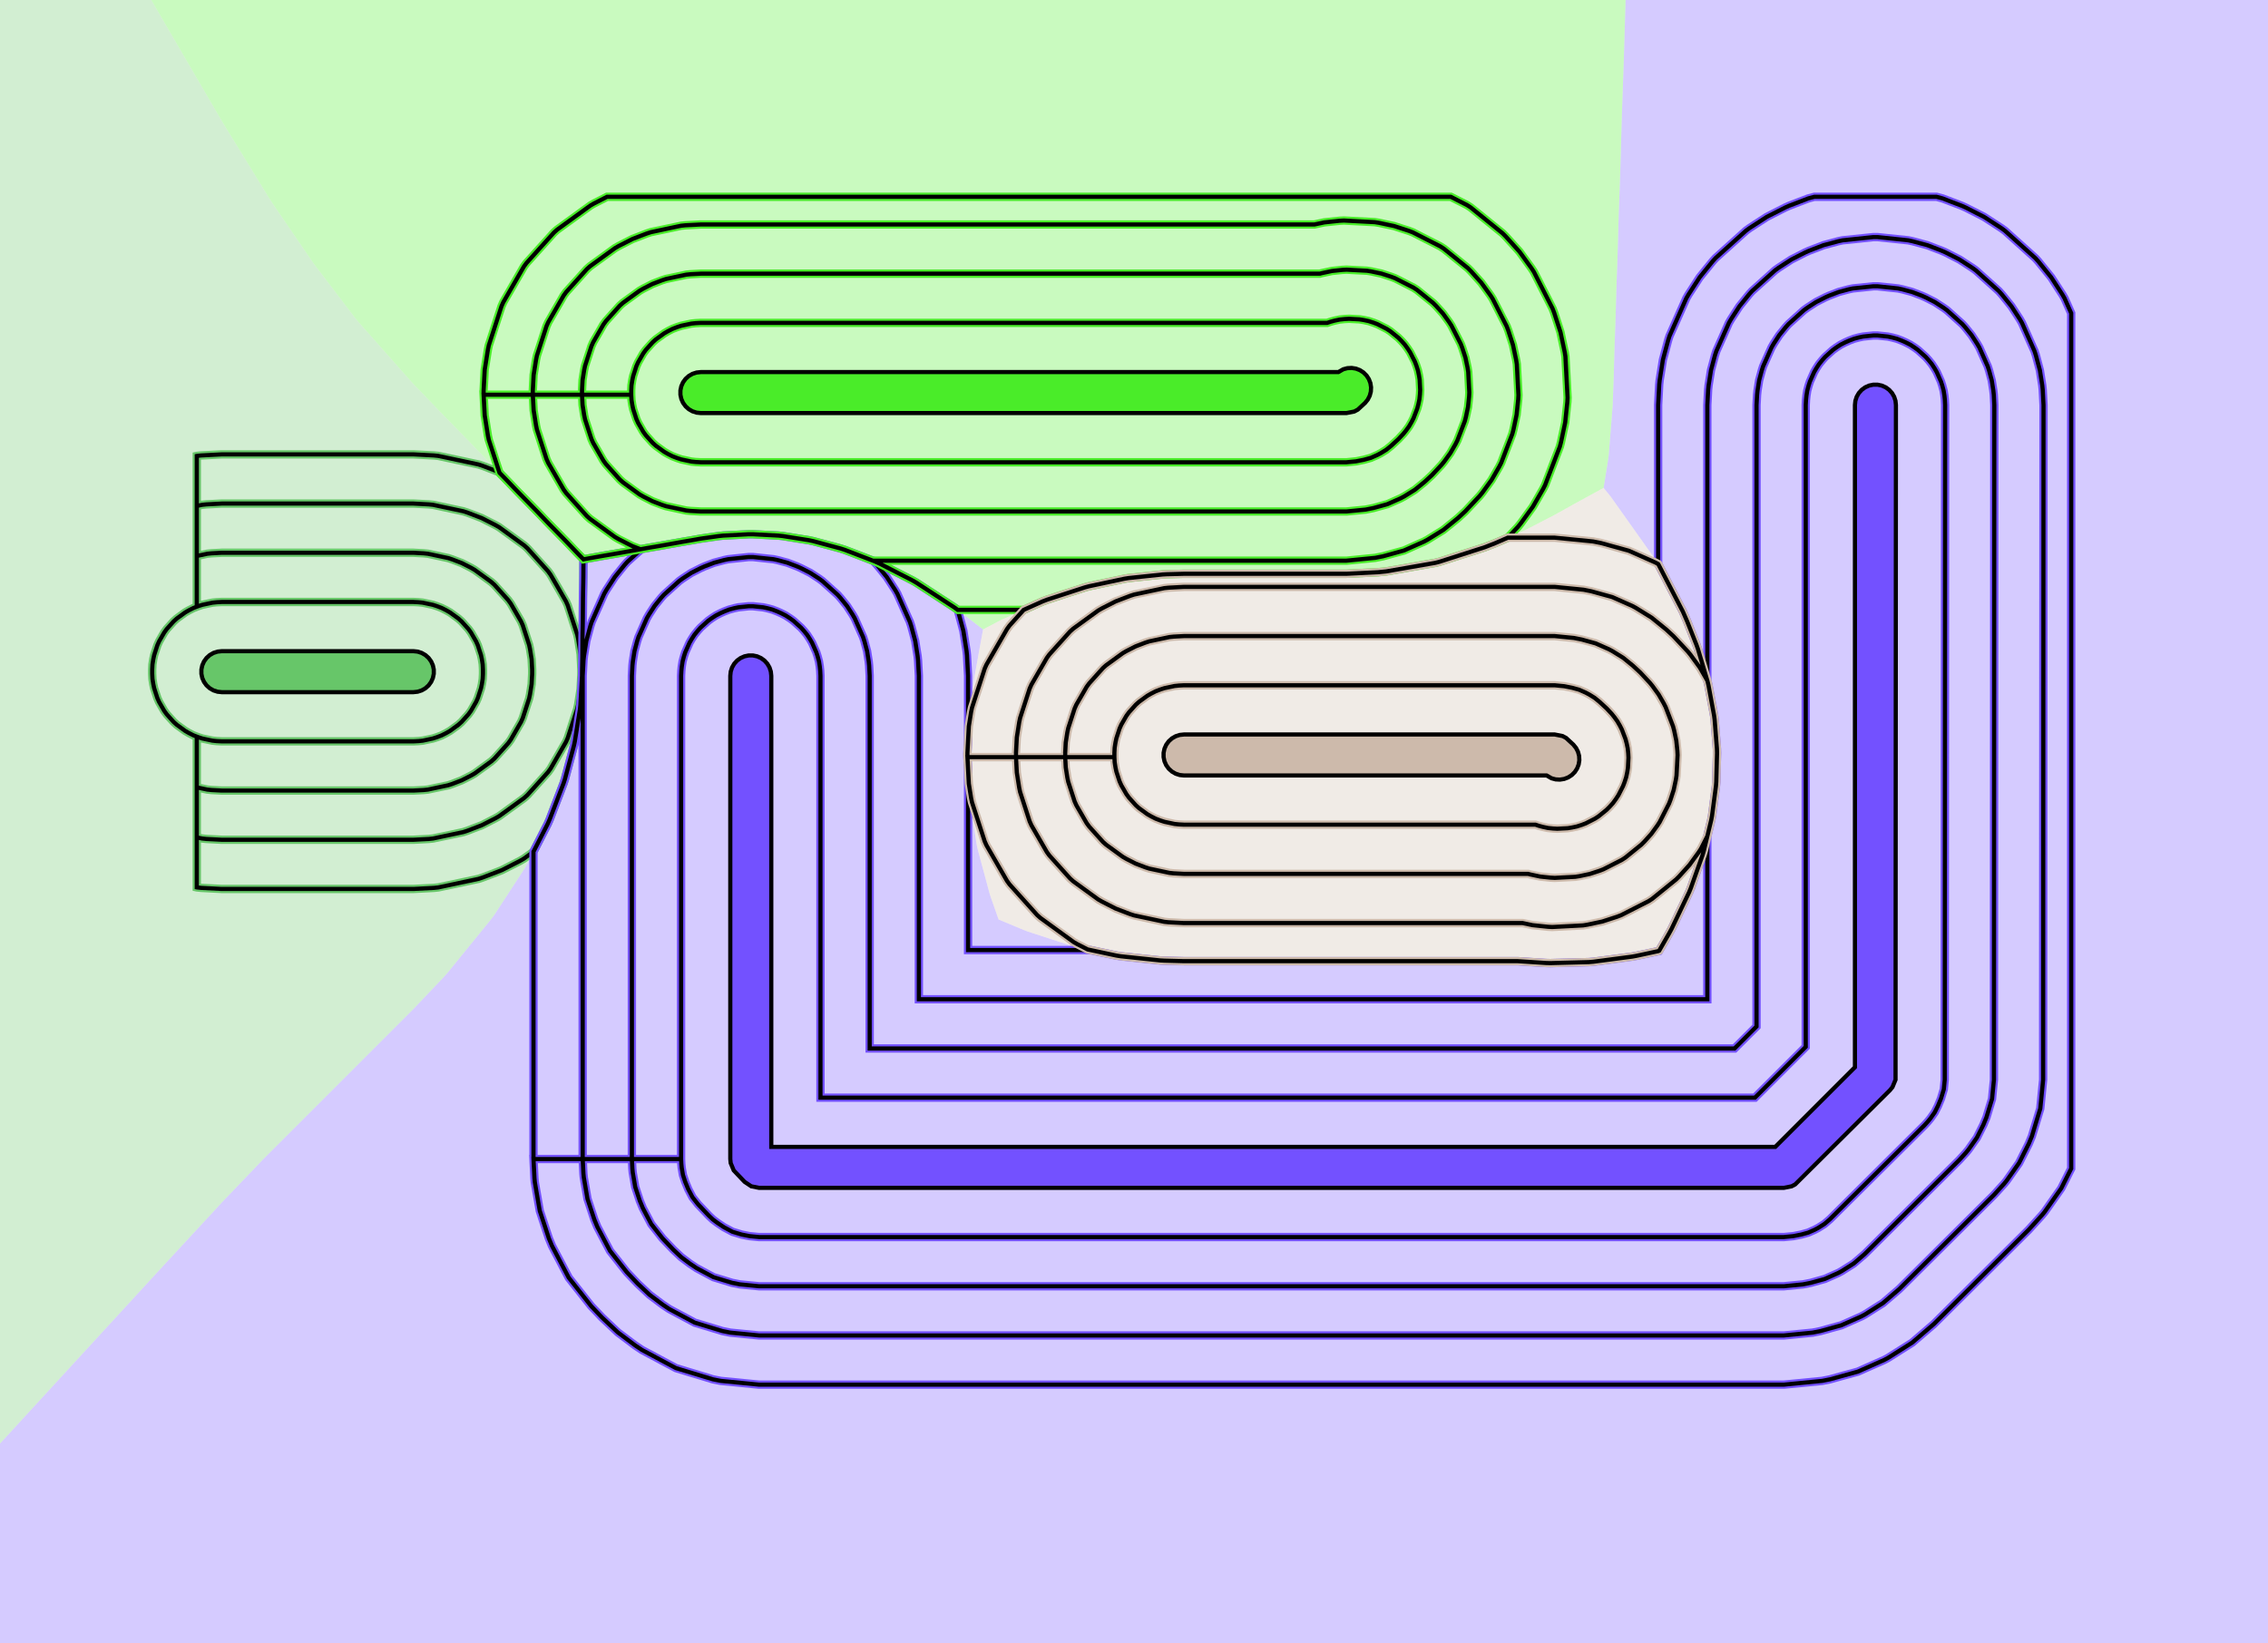 <?xml version="1.0" standalone="no"?>
<!DOCTYPE svg PUBLIC "-//W3C//DTD SVG 1.1//EN"
"http://www.w3.org/Graphics/SVG/1.1/DTD/svg11.dtd">
<!-- original:
<svg width="52.2709" height="37.8709" viewBox="0 0 1088.98 788.976" version="1.1"
-->
<svg width="5227.09" height="3787.09" viewBox="0 0 1088.98 788.976" version="1.1"
xmlns="http://www.w3.org/2000/svg"
xmlns:xlink="http://www.w3.org/1999/xlink">
<g fill-rule="evenodd"><path d="M 0,9.09495e-13 L 72.633,0 L 73.71,1.855 L 106.488,58.097 L 129.108,94.927 L 131.166,98.098 L 150.595,126.546 L 170.024,152.027 L 172.081,154.567 L 198.488,184.398 L 201.477,187.458 L 203.469,189.516 L 210.693,197.038 L 212.559,198.963 L 224.564,211.243 L 226.252,212.987 L 231.297,218.25 L 232.916,219.922 L 242.182,229.391 L 243.706,230.966 L 247.696,235.134 L 249.184,236.672 L 257.155,244.813 L 258.6,246.305 L 262.264,250.136 L 263.699,251.619 L 271.276,259.355 L 272.711,260.838 L 276.375,264.669 L 277.819,266.162 L 280.154,268.547 L 280.089,276.916 L 280.056,279.272 L 279.939,285.058 L 279.908,287.326 L 279.837,297.184 L 279.807,299.337 L 279.706,304.16 L 279.676,306.27 L 279.617,314.926 L 279.587,316.994 L 279.492,321.458 L 279.464,323.516 L 279.457,324.488 L 278.673,338.491 L 278.456,340.548 L 276.014,355.913 L 275.576,357.971 L 271.255,374.048 L 270.587,376.104 L 263.873,393.548 L 262.956,395.607 L 253.043,414.993 L 251.855,417.05 L 237.482,439.094 L 235.988,441.151 L 214.797,467.211 L 212.945,469.268 L 198.488,484.486 L 126.486,556.488 L 106.488,577.378 L 103.185,580.976 L 101.219,583.11 L 77.314,608.946 L 74.976,611.483 L 9.75718e-06,693.118 L 0,9.09495e-13 z " style="fill-opacity:0.3;fill:rgb(103,198,105);"/></g>
<g fill-rule="evenodd"><path d="M 0,788.976 L 0,693.118 L 74.976,611.483 L 77.314,608.946 L 101.219,583.11 L 103.185,580.976 L 106.488,577.378 L 126.486,556.488 L 198.488,484.486 L 212.945,469.268 L 214.797,467.211 L 235.988,441.151 L 237.482,439.094 L 251.855,417.05 L 253.043,414.993 L 262.956,395.607 L 263.873,393.548 L 270.587,376.104 L 271.255,374.048 L 275.576,357.971 L 276.014,355.913 L 278.456,340.548 L 278.673,338.491 L 279.457,324.488 L 279.464,323.516 L 279.492,321.458 L 279.587,316.994 L 279.617,314.926 L 279.676,306.27 L 279.706,304.16 L 279.807,299.337 L 279.837,297.184 L 279.908,287.326 L 279.939,285.058 L 280.056,279.272 L 280.089,276.916 L 280.154,268.547 L 290.139,266.764 L 292.776,266.311 L 294.109,266.091 L 296.692,265.646 L 311.161,263.057 L 313.451,262.665 L 314.239,262.536 L 316.498,262.149 L 327.902,260.105 L 330.011,259.745 L 330.473,259.67 L 332.567,259.312 L 336.488,258.609 L 345.161,257.374 L 347.218,257.158 L 359.458,256.514 L 361.516,256.514 L 373.756,257.158 L 375.813,257.374 L 388.38,259.372 L 390.439,259.81 L 403.605,263.349 L 405.661,264.016 L 419.974,269.526 L 422.033,270.442 L 437.975,278.595 L 440.033,279.783 L 458.209,291.633 L 460.265,293.127 L 472.028,302.229 L 470.243,311.88 L 469.863,313.991 L 469.311,317.158 L 468.936,319.244 L 467.965,324.488 L 465.773,339.588 L 465.556,341.645 L 464.514,361.458 L 464.514,363.516 L 465.556,383.33 L 465.773,385.387 L 469.002,405.7 L 469.44,407.759 L 475.144,428.984 L 475.812,431.04 L 479.489,441.485 L 491.459,446.475 L 493.518,447.266 L 514.453,454.088 L 516.511,454.638 L 536.088,458.811 L 538.144,459.137 L 557.052,461.132 L 559.111,461.241 L 568.488,461.487 L 728.745,461.487 L 742.313,462.365 L 744.37,462.419 L 762.886,461.934 L 764.944,461.772 L 783.783,459.284 L 785.842,458.902 L 796.585,456.585 L 801.488,448.047 L 802.605,445.989 L 810.999,428.453 L 811.851,426.397 L 817.497,410.499 L 818.106,408.442 L 821.658,393.685 L 822.04,391.626 L 823.908,377.479 L 824.07,375.422 L 824.435,361.526 L 824.38,359.469 L 823.281,345.534 L 823.011,343.476 L 820.332,329.052 L 819.838,326.994 L 815.278,311.653 L 814.548,309.596 L 810.1,298.365 L 808.021,293.614 L 796.395,271.189 L 795.238,269.259 L 773.194,238.206 L 770.043,234.366 L 769.958,234.262 L 772.146,220.647 L 772.417,218.589 L 774.336,194.488 L 774.346,194.133 L 774.413,192.077 L 774.772,182.267 L 774.839,180.204 L 775.193,167.451 L 775.261,165.358 L 775.64,154.976 L 775.709,152.835 L 776.108,138.587 L 776.18,136.355 L 776.618,124.213 L 776.694,121.882 L 777.196,104.189 L 777.276,101.684 L 777.855,85.425 L 777.942,82.732 L 778.664,57.764 L 778.76,54.76 L 779.631,29.765 L 779.739,26.414 L 780.52,-6.97645e-06 L 1088.98,9.09495e-13 L 1088.98,788.976 L 0,788.976 z " style="fill-opacity:0.3;fill:rgb(115,81,255);"/></g>
<g fill-rule="evenodd"><path d="M 72.633,7.12974e-05 L 780.52,6.03689e-05 L 779.739,26.414 L 779.631,29.765 L 778.76,54.76 L 778.664,57.764 L 777.942,82.732 L 777.855,85.425 L 777.276,101.684 L 777.196,104.189 L 776.694,121.882 L 776.618,124.213 L 776.18,136.355 L 776.108,138.587 L 775.709,152.835 L 775.64,154.976 L 775.261,165.358 L 775.193,167.451 L 774.839,180.204 L 774.772,182.267 L 774.413,192.077 L 774.346,194.133 L 774.336,194.488 L 772.417,218.589 L 772.146,220.647 L 769.958,234.262 L 757.703,240.955 L 755.527,242.156 L 746.488,247.201 L 733.365,253.99 L 731.307,254.971 L 717.725,260.863 L 712.974,262.722 L 691.036,269.762 L 689.106,270.245 L 665.545,274.358 L 661.705,274.737 L 646.488,275.487 L 568.488,275.487 L 560.373,275.701 L 558.314,275.809 L 541.948,277.536 L 539.892,277.862 L 522.937,281.476 L 520.88,282.026 L 502.733,287.94 L 500.674,288.73 L 480.847,297.59 L 478.791,298.638 L 472.028,302.229 L 460.265,293.127 L 458.209,291.633 L 440.033,279.783 L 437.975,278.595 L 422.033,270.442 L 419.974,269.526 L 405.661,264.016 L 403.605,263.349 L 390.439,259.81 L 388.38,259.372 L 375.813,257.374 L 373.756,257.158 L 361.516,256.514 L 359.458,256.514 L 347.218,257.158 L 345.161,257.374 L 336.488,258.609 L 332.567,259.312 L 330.473,259.67 L 330.011,259.745 L 327.902,260.105 L 316.498,262.149 L 314.239,262.536 L 313.451,262.665 L 311.161,263.057 L 296.692,265.646 L 294.109,266.091 L 292.776,266.311 L 290.139,266.764 L 280.154,268.547 L 277.819,266.162 L 276.375,264.669 L 272.711,260.838 L 271.276,259.355 L 263.699,251.619 L 262.264,250.136 L 258.6,246.305 L 257.155,244.813 L 249.184,236.672 L 247.696,235.134 L 243.706,230.966 L 242.182,229.391 L 232.916,219.922 L 231.297,218.25 L 226.252,212.987 L 224.564,211.243 L 212.559,198.963 L 210.693,197.038 L 203.469,189.516 L 201.477,187.458 L 198.488,184.398 L 172.081,154.567 L 170.024,152.027 L 150.595,126.546 L 131.166,98.098 L 129.108,94.927 L 106.488,58.097 L 73.71,1.855 L 72.633,7.12974e-05 z " style="fill-opacity:0.3;fill:rgb(74,236,41);"/></g>
<g fill-rule="evenodd"><path d="M 464.514,361.458 L 465.556,341.645 L 465.773,339.588 L 467.965,324.488 L 468.936,319.244 L 469.311,317.158 L 469.863,313.991 L 470.243,311.88 L 472.028,302.229 L 478.791,298.638 L 480.847,297.59 L 500.674,288.73 L 502.733,287.94 L 520.88,282.026 L 522.937,281.476 L 539.892,277.862 L 541.948,277.536 L 558.314,275.809 L 560.373,275.701 L 568.488,275.487 L 646.488,275.487 L 661.705,274.737 L 665.545,274.358 L 689.106,270.245 L 691.036,269.762 L 712.974,262.722 L 717.725,260.863 L 731.307,254.971 L 733.365,253.99 L 746.488,247.201 L 755.527,242.156 L 757.703,240.955 L 769.958,234.262 L 770.043,234.366 L 773.194,238.206 L 795.238,269.259 L 796.395,271.189 L 808.021,293.614 L 810.1,298.365 L 814.548,309.596 L 815.278,311.653 L 819.838,326.994 L 820.332,329.052 L 823.011,343.476 L 823.281,345.534 L 824.38,359.469 L 824.435,361.526 L 824.07,375.422 L 823.908,377.479 L 822.04,391.626 L 821.658,393.685 L 818.106,408.442 L 817.497,410.499 L 811.851,426.397 L 810.999,428.453 L 802.605,445.989 L 801.488,448.047 L 796.585,456.585 L 785.842,458.902 L 783.783,459.284 L 764.944,461.772 L 762.886,461.934 L 744.37,462.419 L 742.313,462.365 L 728.745,461.487 L 568.488,461.487 L 559.111,461.241 L 557.052,461.132 L 538.144,459.137 L 536.088,458.811 L 516.511,454.638 L 514.453,454.088 L 493.518,447.266 L 491.459,446.475 L 479.489,441.485 L 475.812,431.04 L 475.144,428.984 L 469.44,407.759 L 469.002,405.7 L 465.773,385.387 L 465.556,383.33 L 464.514,363.516 L 464.514,361.458 z " style="fill-opacity:0.3;fill:rgb(205,186,171);"/></g>
<polyline points="73.076,323.516 73.076,321.458 73.206,318.99 73.592,316.546 74.02,314.534 75.546,309.838 76.384,307.958 78.852,303.682 80.062,302.016 83.366,298.346 84.896,296.97 88.89,294.066 90.672,293.038 92.876,291.916 94.488,291.298 94.488,218.906 94.564,218.888 96.61,218.674 106.488,218.156 198.488,218.156 208.364,218.674 210.41,218.888 229.732,222.996 231.688,223.632 239.468,226.618 242.182,229.39 243.704,230.964 247.694,235.134 249.182,236.67 257.154,244.812 258.598,246.304 262.262,250.134 263.698,251.618 271.274,259.354 272.71,260.838 276.374,264.668 277.818,266.16 280.154,268.546 280.088,276.914 280.054,279.27 279.938,285.058 279.906,287.324 279.836,297.182 279.806,299.336 279.704,304.16 279.674,306.268 279.616,314.926 279.586,316.992 279.492,321.458 279.462,323.516 279.456,324.488 278.672,338.49 278.456,340.548 276.012,355.912 275.574,357.97 271.254,374.046 270.586,376.102 263.872,393.546 262.954,395.606 256.15,408.912 251.516,412.278 249.734,413.308 240.922,417.798 231.688,421.342 229.732,421.978 210.41,426.086 208.364,426.3 198.488,426.818 106.488,426.818 96.61,426.3 94.564,426.086 94.488,426.068 94.488,353.676 92.876,353.058 90.672,351.936 88.89,350.908 84.896,348.004 83.366,346.628 80.062,342.958 78.852,341.292 76.384,337.016 75.546,335.136 74.02,330.44 73.592,328.428 73.206,325.984 73.076,323.516 73.076,323.516 73.076,321.458 73.206,318.99 73.592,316.546 74.02,314.534 75.546,309.838 76.384,307.958 78.852,303.682 80.062,302.016 83.366,298.346 84.896,296.97 88.89,294.066 90.672,293.038 92.876,291.916 94.486,291.298 94.486,242.922 97.034,242.382 99.08,242.166 106.488,241.778 198.488,241.778 205.894,242.166 207.94,242.382 222.432,245.462 224.39,246.098 231.314,248.756 237.924,252.124 239.706,253.152 251.69,261.86 253.22,263.238 263.134,274.246 264.342,275.912 271.75,288.742 272.588,290.622 277.166,304.712 277.594,306.724 278.754,314.05 279.142,321.458 279.142,323.516 278.754,330.924 277.594,338.25 277.166,340.262 272.588,354.352 271.75,356.232 264.342,369.062 263.134,370.728 253.22,381.736 251.69,383.114 239.706,391.822 237.924,392.85 231.314,396.218 224.39,398.876 222.432,399.512 207.94,402.592 205.894,402.808 198.488,403.196 106.488,403.196 99.08,402.808 97.034,402.592 94.486,402.052 94.486,353.676 92.876,353.058 90.672,351.936 88.89,350.908 84.896,348.004 83.366,346.628 80.062,342.958 78.852,341.292 76.384,337.016 75.546,335.136 74.02,330.44 73.592,328.428 73.206,325.984 73.076,323.516 73.076,323.516 73.076,321.458 73.206,318.99 73.592,316.546 74.02,314.534 75.546,309.838 76.384,307.958 78.852,303.682 80.062,302.016 83.366,298.346 84.896,296.97 88.89,294.066 90.672,293.038 92.876,291.916 94.486,291.298 94.486,266.94 99.502,265.874 101.548,265.66 106.488,265.4 198.488,265.4 203.426,265.66 205.472,265.874 215.132,267.928 217.09,268.564 221.706,270.336 226.112,272.58 227.894,273.61 235.884,279.416 237.414,280.792 244.022,288.132 245.232,289.796 250.17,298.35 251.008,300.23 254.06,309.622 254.488,311.636 255.26,316.52 255.52,321.458 255.52,323.516 255.26,328.454 254.488,333.338 254.06,335.352 251.008,344.744 250.17,346.624 245.232,355.178 244.022,356.842 237.414,364.182 235.884,365.558 227.894,371.364 226.112,372.394 221.706,374.638 217.09,376.41 215.132,377.046 205.472,379.1 203.426,379.314 198.488,379.574 106.488,379.574 101.548,379.314 99.502,379.1 94.486,378.034 94.486,353.676 92.876,353.058 90.672,351.936 88.89,350.908 84.896,348.004 83.366,346.628 80.062,342.958 78.852,341.292 76.384,337.016 75.546,335.136 74.02,330.44 73.592,328.428 73.206,325.984 73.076,323.516 73.076,323.516 73.076,321.458 73.206,318.99 73.592,316.546 74.02,314.534 75.546,309.838 76.384,307.958 78.852,303.682 80.062,302.016 83.366,298.346 84.896,296.97 88.89,294.066 90.672,293.038 92.876,291.916 95.184,291.03 97.142,290.394 101.972,289.366 104.018,289.152 106.488,289.022 198.488,289.022 200.956,289.152 203.002,289.366 207.832,290.394 209.79,291.03 212.098,291.916 214.302,293.038 216.084,294.066 220.078,296.97 221.608,298.346 224.912,302.016 226.122,303.682 228.59,307.958 229.428,309.838 230.954,314.534 231.382,316.546 231.768,318.99 231.898,321.458 231.898,323.516 231.768,325.984 231.382,328.428 230.954,330.44 229.428,335.136 228.59,337.016 226.122,341.292 224.912,342.958 221.608,346.628 220.078,348.004 216.084,350.908 214.302,351.936 212.098,353.058 209.79,353.944 207.832,354.58 203.002,355.608 200.956,355.822 198.488,355.952 106.488,355.952 104.018,355.822 101.972,355.608 97.142,354.58 95.184,353.944 92.876,353.058 90.672,351.936 88.89,350.908 84.896,348.004 83.366,346.628 80.062,342.958 78.852,341.292 76.384,337.016 75.546,335.136 74.02,330.44 73.592,328.428 73.206,325.984 73.076,323.516" style="stroke:rgb(103,198,105);stroke-width:4;fill:none"/>
<polyline points="73.076,323.516 73.076,321.458 73.206,318.99 73.592,316.546 74.02,314.534 75.546,309.838 76.384,307.958 78.852,303.682 80.062,302.016 83.366,298.346 84.896,296.97 88.89,294.066 90.672,293.038 92.876,291.916 94.488,291.298 94.488,218.906 94.564,218.888 96.61,218.674 106.488,218.156 198.488,218.156 208.364,218.674 210.41,218.888 229.732,222.996 231.688,223.632 239.468,226.618 242.182,229.39 243.704,230.964 247.694,235.134 249.182,236.67 257.154,244.812 258.598,246.304 262.262,250.134 263.698,251.618 271.274,259.354 272.71,260.838 276.374,264.668 277.818,266.16 280.154,268.546 280.088,276.914 280.054,279.27 279.938,285.058 279.906,287.324 279.836,297.182 279.806,299.336 279.704,304.16 279.674,306.268 279.616,314.926 279.586,316.992 279.492,321.458 279.462,323.516 279.456,324.488 278.672,338.49 278.456,340.548 276.012,355.912 275.574,357.97 271.254,374.046 270.586,376.102 263.872,393.546 262.954,395.606 256.15,408.912 251.516,412.278 249.734,413.308 240.922,417.798 231.688,421.342 229.732,421.978 210.41,426.086 208.364,426.3 198.488,426.818 106.488,426.818 96.61,426.3 94.564,426.086 94.488,426.068 94.488,353.676 92.876,353.058 90.672,351.936 88.89,350.908 84.896,348.004 83.366,346.628 80.062,342.958 78.852,341.292 76.384,337.016 75.546,335.136 74.02,330.44 73.592,328.428 73.206,325.984 73.076,323.516 73.076,323.516 73.076,321.458 73.206,318.99 73.592,316.546 74.02,314.534 75.546,309.838 76.384,307.958 78.852,303.682 80.062,302.016 83.366,298.346 84.896,296.97 88.89,294.066 90.672,293.038 92.876,291.916 94.486,291.298 94.486,242.922 97.034,242.382 99.08,242.166 106.488,241.778 198.488,241.778 205.894,242.166 207.94,242.382 222.432,245.462 224.39,246.098 231.314,248.756 237.924,252.124 239.706,253.152 251.69,261.86 253.22,263.238 263.134,274.246 264.342,275.912 271.75,288.742 272.588,290.622 277.166,304.712 277.594,306.724 278.754,314.05 279.142,321.458 279.142,323.516 278.754,330.924 277.594,338.25 277.166,340.262 272.588,354.352 271.75,356.232 264.342,369.062 263.134,370.728 253.22,381.736 251.69,383.114 239.706,391.822 237.924,392.85 231.314,396.218 224.39,398.876 222.432,399.512 207.94,402.592 205.894,402.808 198.488,403.196 106.488,403.196 99.08,402.808 97.034,402.592 94.486,402.052 94.486,353.676 92.876,353.058 90.672,351.936 88.89,350.908 84.896,348.004 83.366,346.628 80.062,342.958 78.852,341.292 76.384,337.016 75.546,335.136 74.02,330.44 73.592,328.428 73.206,325.984 73.076,323.516 73.076,323.516 73.076,321.458 73.206,318.99 73.592,316.546 74.02,314.534 75.546,309.838 76.384,307.958 78.852,303.682 80.062,302.016 83.366,298.346 84.896,296.97 88.89,294.066 90.672,293.038 92.876,291.916 94.486,291.298 94.486,266.94 99.502,265.874 101.548,265.66 106.488,265.4 198.488,265.4 203.426,265.66 205.472,265.874 215.132,267.928 217.09,268.564 221.706,270.336 226.112,272.58 227.894,273.61 235.884,279.416 237.414,280.792 244.022,288.132 245.232,289.796 250.17,298.35 251.008,300.23 254.06,309.622 254.488,311.636 255.26,316.52 255.52,321.458 255.52,323.516 255.26,328.454 254.488,333.338 254.06,335.352 251.008,344.744 250.17,346.624 245.232,355.178 244.022,356.842 237.414,364.182 235.884,365.558 227.894,371.364 226.112,372.394 221.706,374.638 217.09,376.41 215.132,377.046 205.472,379.1 203.426,379.314 198.488,379.574 106.488,379.574 101.548,379.314 99.502,379.1 94.486,378.034 94.486,353.676 92.876,353.058 90.672,351.936 88.89,350.908 84.896,348.004 83.366,346.628 80.062,342.958 78.852,341.292 76.384,337.016 75.546,335.136 74.02,330.44 73.592,328.428 73.206,325.984 73.076,323.516 73.076,323.516 73.076,321.458 73.206,318.99 73.592,316.546 74.02,314.534 75.546,309.838 76.384,307.958 78.852,303.682 80.062,302.016 83.366,298.346 84.896,296.97 88.89,294.066 90.672,293.038 92.876,291.916 95.184,291.03 97.142,290.394 101.972,289.366 104.018,289.152 106.488,289.022 198.488,289.022 200.956,289.152 203.002,289.366 207.832,290.394 209.79,291.03 212.098,291.916 214.302,293.038 216.084,294.066 220.078,296.97 221.608,298.346 224.912,302.016 226.122,303.682 228.59,307.958 229.428,309.838 230.954,314.534 231.382,316.546 231.768,318.99 231.898,321.458 231.898,323.516 231.768,325.984 231.382,328.428 230.954,330.44 229.428,335.136 228.59,337.016 226.122,341.292 224.912,342.958 221.608,346.628 220.078,348.004 216.084,350.908 214.302,351.936 212.098,353.058 209.79,353.944 207.832,354.58 203.002,355.608 200.956,355.822 198.488,355.952 106.488,355.952 104.018,355.822 101.972,355.608 97.142,354.58 95.184,353.944 92.876,353.058 90.672,351.936 88.89,350.908 84.896,348.004 83.366,346.628 80.062,342.958 78.852,341.292 76.384,337.016 75.546,335.136 74.02,330.44 73.592,328.428 73.206,325.984 73.076,323.516" style="stroke:rgb(0,0,0);stroke-width:2;fill:none"/>
<polyline points="256.156,556.488 256.156,408.9 262.954,395.606 263.872,393.546 270.586,376.102 271.254,374.046 275.574,357.97 276.012,355.912 278.456,340.548 278.672,338.49 279.456,324.488 279.462,323.516 279.492,321.458 279.586,316.992 279.616,314.926 279.674,306.268 279.704,304.16 279.806,299.336 279.836,297.182 279.906,287.324 279.938,285.058 280.054,279.27 280.088,276.914 280.154,268.546 290.138,266.764 292.774,266.31 294.108,266.09 296.692,265.644 311.16,263.056 313.45,262.664 314.238,262.534 316.498,262.148 327.9,260.104 330.01,259.744 330.472,259.668 332.566,259.31 336.488,258.608 345.16,257.374 347.216,257.156 359.458,256.512 361.516,256.512 373.756,257.156 375.812,257.374 388.38,259.372 390.438,259.808 403.604,263.348 405.66,264.016 419.974,269.524 422.032,270.442 437.974,278.594 440.032,279.782 458.208,291.632 459.84,292.818 459.978,293.242 462.538,302.796 464.086,312.564 464.3,314.61 464.818,324.488 464.818,355.664 464.514,361.458 464.514,363.516 464.818,369.308 464.818,456.156 523.636,456.156 536.086,458.81 538.144,459.136 557.05,461.132 559.11,461.24 568.488,461.486 728.744,461.486 742.312,462.364 744.368,462.418 762.886,461.932 764.942,461.77 783.782,459.282 785.84,458.9 796.584,456.584 801.486,448.046 802.604,445.988 810.998,428.452 811.85,426.396 817.496,410.498 818.104,408.44 821.656,393.684 822.038,391.624 823.906,377.478 824.068,375.42 824.434,361.524 824.38,359.468 823.28,345.534 823.01,343.476 820.33,329.05 819.836,326.992 815.276,311.652 814.548,309.594 810.098,298.364 808.02,293.612 796.394,271.188 796.156,270.792 796.156,194.486 796.674,184.61 796.888,182.564 798.436,172.796 800.996,163.242 801.632,161.286 809.666,143.24 810.696,141.458 816.082,133.162 822.306,125.476 823.682,123.948 838.362,110.73 840.026,109.52 848.322,104.134 857.134,99.644 859.014,98.806 868.248,95.262 871.142,94.488 929.832,94.488 932.726,95.262 941.96,98.806 943.84,99.644 952.652,104.134 960.948,109.52 962.612,110.73 977.292,123.948 978.668,125.476 984.892,133.162 990.278,141.458 991.308,143.24 994.486,150.38 994.486,561.054 989.716,570.532 981.712,581.898 980.488,583.39 974.062,590.456 928.572,635.68 918.13,644.648 906.496,652.002 904.794,652.912 892.086,658.546 878.688,662.252 874.92,663.002 856.488,664.818 364.488,664.818 346.054,663.002 342.286,662.252 324.562,656.876 308.226,648.144 305.032,646.01 296.678,639.734 289.068,632.572 283.844,627.08 273.09,613.466 265.008,598.114 263.538,594.566 259.178,581.366 256.8,567.668 256.612,565.748 256.156,556.488 279.778,556.488 279.778,324.488 280.166,317.08 280.382,315.034 281.542,307.706 283.462,300.542 284.098,298.584 290.124,285.05 291.152,283.268 295.192,277.048 299.86,271.284 301.238,269.754 308.06,263.61 311.16,263.056 313.45,262.664 314.238,262.534 316.498,262.148 327.9,260.104 330.01,259.744 330.472,259.668 332.566,259.31 336.488,258.608 345.16,257.374 347.216,257.156 359.458,256.512 361.516,256.512 373.756,257.156 375.812,257.374 388.38,259.372 390.438,259.808 403.604,263.348 405.66,264.016 419.116,269.194 419.736,269.754 421.114,271.284 425.782,277.048 429.822,283.268 430.85,285.05 436.876,298.584 437.512,300.542 439.432,307.706 440.592,315.034 440.808,317.08 441.196,324.488 441.196,479.778 819.778,479.778 819.778,401.488 821.656,393.684 822.038,391.624 823.906,377.478 824.068,375.42 824.434,361.524 824.38,359.468 823.28,345.534 823.01,343.476 820.33,329.05 819.836,326.992 819.778,326.796 819.778,194.486 820.166,187.08 820.382,185.034 821.542,177.706 823.462,170.542 824.098,168.584 830.124,155.05 831.152,153.268 835.192,147.048 839.86,141.284 841.238,139.754 852.246,129.84 853.912,128.632 860.132,124.592 866.742,121.224 868.622,120.386 875.546,117.728 882.712,115.808 884.724,115.38 899.458,113.832 901.516,113.832 916.25,115.38 918.262,115.808 925.428,117.728 932.352,120.386 934.232,121.224 940.842,124.592 947.062,128.632 948.728,129.84 959.736,139.754 961.114,141.284 965.782,147.048 969.822,153.268 970.85,155.05 976.876,168.584 977.512,170.542 979.432,177.706 980.592,185.034 980.808,187.08 981.196,194.528 981.006,518.448 979.64,532.252 975.612,545.526 974.142,549.074 969.454,558.388 963.452,566.912 962.226,568.404 957.408,573.704 911.918,618.928 904.086,625.654 895.362,631.17 893.66,632.078 884.128,636.304 874.078,639.084 870.312,639.834 856.488,641.196 364.488,641.196 350.662,639.834 346.896,639.084 333.602,635.052 321.35,628.504 318.156,626.37 311.89,621.662 306.182,616.29 300.958,610.8 292.894,600.588 286.832,589.074 285.362,585.526 282.092,575.626 280.308,565.354 280.12,563.434 279.778,556.488 303.4,556.488 303.4,324.488 303.66,319.548 303.874,317.502 304.648,312.618 305.928,307.842 306.564,305.884 310.58,296.862 311.61,295.08 314.302,290.932 317.416,287.09 318.792,285.56 326.132,278.952 327.796,277.742 331.944,275.048 336.35,272.804 338.23,271.966 342.846,270.194 347.622,268.914 349.636,268.486 359.458,267.454 361.516,267.454 371.338,268.486 373.352,268.914 378.128,270.194 382.744,271.966 384.624,272.804 389.03,275.048 393.178,277.742 394.842,278.952 402.182,285.56 403.558,287.09 406.672,290.932 409.364,295.08 410.394,296.862 414.41,305.884 415.046,307.842 416.326,312.618 417.1,317.502 417.314,319.548 417.574,324.488 417.574,503.4 832.842,503.4 843.4,492.84 843.4,194.486 843.66,189.548 843.874,187.502 844.648,182.618 845.928,177.842 846.564,175.884 850.58,166.862 851.61,165.08 854.302,160.932 857.416,157.09 858.792,155.56 866.132,148.952 867.796,147.742 871.944,145.048 876.35,142.804 878.23,141.966 882.846,140.194 887.622,138.914 889.636,138.486 899.458,137.454 901.516,137.454 911.338,138.486 913.352,138.914 918.128,140.194 922.744,141.966 924.624,142.804 929.03,145.048 933.178,147.742 934.842,148.952 942.182,155.56 943.558,157.09 946.672,160.932 949.364,165.08 950.394,166.862 954.41,175.884 955.046,177.842 956.326,182.618 957.1,187.502 957.314,189.548 957.574,194.514 957.384,518.434 956.474,527.638 953.788,536.486 952.318,540.034 949.194,546.244 945.19,551.926 943.966,553.418 940.754,556.952 895.264,602.176 890.042,606.66 884.226,610.336 882.524,611.246 876.17,614.062 869.47,615.916 865.704,616.666 856.488,617.574 364.488,617.574 355.27,616.666 351.504,615.916 342.64,613.228 334.474,608.862 331.28,606.728 327.102,603.59 323.298,600.01 318.074,594.518 312.696,587.71 308.656,580.034 307.186,576.486 305.006,569.886 303.818,563.038 303.628,561.118 303.4,556.488 327.022,556.488 327.022,324.488 327.152,322.018 327.366,319.972 327.754,317.53 328.394,315.142 329.03,313.184 331.038,308.672 332.066,306.89 333.414,304.818 334.97,302.896 336.346,301.366 340.016,298.062 341.682,296.852 343.754,295.506 345.958,294.384 347.838,293.546 350.146,292.66 352.534,292.02 354.546,291.592 359.458,291.076 361.516,291.076 366.428,291.592 368.44,292.02 370.828,292.66 373.136,293.546 375.016,294.384 377.22,295.506 379.292,296.852 380.958,298.062 384.628,301.366 386.004,302.896 387.56,304.818 388.908,306.89 389.936,308.672 391.944,313.184 392.58,315.142 393.22,317.53 393.608,319.972 393.822,322.018 393.952,324.488 393.952,527.022 842.626,527.022 867.022,502.626 867.022,194.486 867.152,192.018 867.366,189.972 867.754,187.53 868.394,185.142 869.03,183.184 871.038,178.672 872.066,176.89 873.414,174.818 874.97,172.896 876.346,171.366 880.016,168.062 881.682,166.852 883.754,165.506 885.958,164.384 887.838,163.546 890.146,162.66 892.534,162.02 894.546,161.592 899.458,161.076 901.516,161.076 906.428,161.592 908.44,162.02 910.828,162.66 913.136,163.546 915.016,164.384 917.22,165.506 919.292,166.852 920.958,168.062 924.628,171.366 926.004,172.896 927.56,174.818 928.908,176.89 929.936,178.672 931.944,183.184 932.58,185.142 933.22,187.53 933.608,189.972 933.822,192.018 933.952,194.5 933.762,518.42 933.308,523.022 931.964,527.446 930.494,530.994 928.932,534.1 926.93,536.94 925.706,538.432 924.1,540.2 878.61,585.424 875.998,587.664 873.09,589.504 871.388,590.414 868.212,591.822 864.862,592.748 861.096,593.498 856.488,593.952 364.488,593.952 359.878,593.498 356.112,592.748 351.68,591.404 347.596,589.222 344.404,587.088 342.314,585.518 340.412,583.728 335.188,578.236 332.5,574.832 330.48,570.994 329.01,567.446 327.92,564.146 327.326,560.722 327.136,558.802 327.022,556.488" style="stroke:rgb(115,81,255);stroke-width:4;fill:none"/>
<polyline points="256.156,556.488 256.156,408.9 262.954,395.606 263.872,393.546 270.586,376.102 271.254,374.046 275.574,357.97 276.012,355.912 278.456,340.548 278.672,338.49 279.456,324.488 279.462,323.516 279.492,321.458 279.586,316.992 279.616,314.926 279.674,306.268 279.704,304.16 279.806,299.336 279.836,297.182 279.906,287.324 279.938,285.058 280.054,279.27 280.088,276.914 280.154,268.546 290.138,266.764 292.774,266.31 294.108,266.09 296.692,265.644 311.16,263.056 313.45,262.664 314.238,262.534 316.498,262.148 327.9,260.104 330.01,259.744 330.472,259.668 332.566,259.31 336.488,258.608 345.16,257.374 347.216,257.156 359.458,256.512 361.516,256.512 373.756,257.156 375.812,257.374 388.38,259.372 390.438,259.808 403.604,263.348 405.66,264.016 419.974,269.524 422.032,270.442 437.974,278.594 440.032,279.782 458.208,291.632 459.84,292.818 459.978,293.242 462.538,302.796 464.086,312.564 464.3,314.61 464.818,324.488 464.818,355.664 464.514,361.458 464.514,363.516 464.818,369.308 464.818,456.156 523.636,456.156 536.086,458.81 538.144,459.136 557.05,461.132 559.11,461.24 568.488,461.486 728.744,461.486 742.312,462.364 744.368,462.418 762.886,461.932 764.942,461.77 783.782,459.282 785.84,458.9 796.584,456.584 801.486,448.046 802.604,445.988 810.998,428.452 811.85,426.396 817.496,410.498 818.104,408.44 821.656,393.684 822.038,391.624 823.906,377.478 824.068,375.42 824.434,361.524 824.38,359.468 823.28,345.534 823.01,343.476 820.33,329.05 819.836,326.992 815.276,311.652 814.548,309.594 810.098,298.364 808.02,293.612 796.394,271.188 796.156,270.792 796.156,194.486 796.674,184.61 796.888,182.564 798.436,172.796 800.996,163.242 801.632,161.286 809.666,143.24 810.696,141.458 816.082,133.162 822.306,125.476 823.682,123.948 838.362,110.73 840.026,109.52 848.322,104.134 857.134,99.644 859.014,98.806 868.248,95.262 871.142,94.488 929.832,94.488 932.726,95.262 941.96,98.806 943.84,99.644 952.652,104.134 960.948,109.52 962.612,110.73 977.292,123.948 978.668,125.476 984.892,133.162 990.278,141.458 991.308,143.24 994.486,150.38 994.486,561.054 989.716,570.532 981.712,581.898 980.488,583.39 974.062,590.456 928.572,635.68 918.13,644.648 906.496,652.002 904.794,652.912 892.086,658.546 878.688,662.252 874.92,663.002 856.488,664.818 364.488,664.818 346.054,663.002 342.286,662.252 324.562,656.876 308.226,648.144 305.032,646.01 296.678,639.734 289.068,632.572 283.844,627.08 273.09,613.466 265.008,598.114 263.538,594.566 259.178,581.366 256.8,567.668 256.612,565.748 256.156,556.488 279.778,556.488 279.778,324.488 280.166,317.08 280.382,315.034 281.542,307.706 283.462,300.542 284.098,298.584 290.124,285.05 291.152,283.268 295.192,277.048 299.86,271.284 301.238,269.754 308.06,263.61 311.16,263.056 313.45,262.664 314.238,262.534 316.498,262.148 327.9,260.104 330.01,259.744 330.472,259.668 332.566,259.31 336.488,258.608 345.16,257.374 347.216,257.156 359.458,256.512 361.516,256.512 373.756,257.156 375.812,257.374 388.38,259.372 390.438,259.808 403.604,263.348 405.66,264.016 419.116,269.194 419.736,269.754 421.114,271.284 425.782,277.048 429.822,283.268 430.85,285.05 436.876,298.584 437.512,300.542 439.432,307.706 440.592,315.034 440.808,317.08 441.196,324.488 441.196,479.778 819.778,479.778 819.778,401.488 821.656,393.684 822.038,391.624 823.906,377.478 824.068,375.42 824.434,361.524 824.38,359.468 823.28,345.534 823.01,343.476 820.33,329.05 819.836,326.992 819.778,326.796 819.778,194.486 820.166,187.08 820.382,185.034 821.542,177.706 823.462,170.542 824.098,168.584 830.124,155.05 831.152,153.268 835.192,147.048 839.86,141.284 841.238,139.754 852.246,129.84 853.912,128.632 860.132,124.592 866.742,121.224 868.622,120.386 875.546,117.728 882.712,115.808 884.724,115.38 899.458,113.832 901.516,113.832 916.25,115.38 918.262,115.808 925.428,117.728 932.352,120.386 934.232,121.224 940.842,124.592 947.062,128.632 948.728,129.84 959.736,139.754 961.114,141.284 965.782,147.048 969.822,153.268 970.85,155.05 976.876,168.584 977.512,170.542 979.432,177.706 980.592,185.034 980.808,187.08 981.196,194.528 981.006,518.448 979.64,532.252 975.612,545.526 974.142,549.074 969.454,558.388 963.452,566.912 962.226,568.404 957.408,573.704 911.918,618.928 904.086,625.654 895.362,631.17 893.66,632.078 884.128,636.304 874.078,639.084 870.312,639.834 856.488,641.196 364.488,641.196 350.662,639.834 346.896,639.084 333.602,635.052 321.35,628.504 318.156,626.37 311.89,621.662 306.182,616.29 300.958,610.8 292.894,600.588 286.832,589.074 285.362,585.526 282.092,575.626 280.308,565.354 280.12,563.434 279.778,556.488 303.4,556.488 303.4,324.488 303.66,319.548 303.874,317.502 304.648,312.618 305.928,307.842 306.564,305.884 310.58,296.862 311.61,295.08 314.302,290.932 317.416,287.09 318.792,285.56 326.132,278.952 327.796,277.742 331.944,275.048 336.35,272.804 338.23,271.966 342.846,270.194 347.622,268.914 349.636,268.486 359.458,267.454 361.516,267.454 371.338,268.486 373.352,268.914 378.128,270.194 382.744,271.966 384.624,272.804 389.03,275.048 393.178,277.742 394.842,278.952 402.182,285.56 403.558,287.09 406.672,290.932 409.364,295.08 410.394,296.862 414.41,305.884 415.046,307.842 416.326,312.618 417.1,317.502 417.314,319.548 417.574,324.488 417.574,503.4 832.842,503.4 843.4,492.84 843.4,194.486 843.66,189.548 843.874,187.502 844.648,182.618 845.928,177.842 846.564,175.884 850.58,166.862 851.61,165.08 854.302,160.932 857.416,157.09 858.792,155.56 866.132,148.952 867.796,147.742 871.944,145.048 876.35,142.804 878.23,141.966 882.846,140.194 887.622,138.914 889.636,138.486 899.458,137.454 901.516,137.454 911.338,138.486 913.352,138.914 918.128,140.194 922.744,141.966 924.624,142.804 929.03,145.048 933.178,147.742 934.842,148.952 942.182,155.56 943.558,157.09 946.672,160.932 949.364,165.08 950.394,166.862 954.41,175.884 955.046,177.842 956.326,182.618 957.1,187.502 957.314,189.548 957.574,194.514 957.384,518.434 956.474,527.638 953.788,536.486 952.318,540.034 949.194,546.244 945.19,551.926 943.966,553.418 940.754,556.952 895.264,602.176 890.042,606.66 884.226,610.336 882.524,611.246 876.17,614.062 869.47,615.916 865.704,616.666 856.488,617.574 364.488,617.574 355.27,616.666 351.504,615.916 342.64,613.228 334.474,608.862 331.28,606.728 327.102,603.59 323.298,600.01 318.074,594.518 312.696,587.71 308.656,580.034 307.186,576.486 305.006,569.886 303.818,563.038 303.628,561.118 303.4,556.488 327.022,556.488 327.022,324.488 327.152,322.018 327.366,319.972 327.754,317.53 328.394,315.142 329.03,313.184 331.038,308.672 332.066,306.89 333.414,304.818 334.97,302.896 336.346,301.366 340.016,298.062 341.682,296.852 343.754,295.506 345.958,294.384 347.838,293.546 350.146,292.66 352.534,292.02 354.546,291.592 359.458,291.076 361.516,291.076 366.428,291.592 368.44,292.02 370.828,292.66 373.136,293.546 375.016,294.384 377.22,295.506 379.292,296.852 380.958,298.062 384.628,301.366 386.004,302.896 387.56,304.818 388.908,306.89 389.936,308.672 391.944,313.184 392.58,315.142 393.22,317.53 393.608,319.972 393.822,322.018 393.952,324.488 393.952,527.022 842.626,527.022 867.022,502.626 867.022,194.486 867.152,192.018 867.366,189.972 867.754,187.53 868.394,185.142 869.03,183.184 871.038,178.672 872.066,176.89 873.414,174.818 874.97,172.896 876.346,171.366 880.016,168.062 881.682,166.852 883.754,165.506 885.958,164.384 887.838,163.546 890.146,162.66 892.534,162.02 894.546,161.592 899.458,161.076 901.516,161.076 906.428,161.592 908.44,162.02 910.828,162.66 913.136,163.546 915.016,164.384 917.22,165.506 919.292,166.852 920.958,168.062 924.628,171.366 926.004,172.896 927.56,174.818 928.908,176.89 929.936,178.672 931.944,183.184 932.58,185.142 933.22,187.53 933.608,189.972 933.822,192.018 933.952,194.5 933.762,518.42 933.308,523.022 931.964,527.446 930.494,530.994 928.932,534.1 926.93,536.94 925.706,538.432 924.1,540.2 878.61,585.424 875.998,587.664 873.09,589.504 871.388,590.414 868.212,591.822 864.862,592.748 861.096,593.498 856.488,593.952 364.488,593.952 359.878,593.498 356.112,592.748 351.68,591.404 347.596,589.222 344.404,587.088 342.314,585.518 340.412,583.728 335.188,578.236 332.5,574.832 330.48,570.994 329.01,567.446 327.92,564.146 327.326,560.722 327.136,558.802 327.022,556.488" style="stroke:rgb(0,0,0);stroke-width:2;fill:none"/>
<polyline points="232.21,189.516 232.21,187.458 232.728,177.582 234.276,167.812 234.702,165.8 240.806,147.014 241.644,145.134 251.52,128.026 252.73,126.362 265.948,111.682 267.476,110.306 283.458,98.696 285.24,97.666 291.48,94.488 696.594,94.486 704.418,98.472 706.144,99.594 721.494,112.024 722.95,113.48 729.568,120.83 735.38,128.83 736.502,130.556 745.47,148.158 746.206,150.078 749.262,159.484 751.32,169.158 751.64,171.19 752.674,190.918 752.568,192.972 751.534,202.808 749.476,212.482 748.944,214.47 741.866,232.91 740.932,234.744 735.986,243.31 730.172,251.31 728.878,252.91 723.962,258.156 717.724,260.862 712.972,262.72 691.034,269.76 689.104,270.244 665.544,274.358 661.704,274.736 646.488,275.486 568.488,275.486 560.372,275.7 558.312,275.808 541.948,277.534 539.89,277.86 522.936,281.474 520.878,282.026 502.732,287.938 500.672,288.73 491.522,292.818 459.84,292.818 458.208,291.632 440.032,279.782 437.974,278.594 422.032,270.442 419.974,269.524 405.66,264.016 403.604,263.348 390.438,259.808 388.38,259.372 375.812,257.374 373.756,257.156 361.516,256.512 359.458,256.512 347.216,257.156 345.16,257.374 336.488,258.608 332.566,259.31 330.472,259.668 330.01,259.744 327.9,260.104 316.498,262.148 314.238,262.534 313.45,262.664 311.16,263.056 296.692,265.644 294.108,266.09 292.774,266.31 290.138,266.764 280.154,268.546 277.818,266.16 276.374,264.668 272.71,260.838 271.274,259.354 263.698,251.618 262.262,250.134 258.598,246.304 257.154,244.812 249.182,236.67 247.694,235.134 243.704,230.964 242.182,229.39 239.846,227.004 234.702,211.174 234.276,209.162 232.728,199.392 232.21,189.516 255.832,189.516 255.832,187.458 256.22,180.05 257.38,172.724 257.808,170.712 262.386,156.622 263.224,154.742 270.632,141.912 271.84,140.246 281.754,129.238 283.284,127.86 295.268,119.152 297.05,118.124 303.66,114.756 310.584,112.098 312.542,111.462 327.034,108.382 329.08,108.166 336.488,107.778 631.126,107.778 635.862,106.772 643.238,105.996 645.294,105.888 660.088,106.664 662.12,106.986 669.376,108.528 676.43,110.82 678.352,111.558 691.552,118.284 693.278,119.404 704.792,128.728 706.246,130.182 711.21,135.696 715.57,141.696 716.69,143.422 723.416,156.622 724.154,158.544 726.446,165.598 727.988,172.854 728.31,174.886 729.086,189.68 728.978,191.736 728.202,199.112 726.66,206.368 726.128,208.356 720.818,222.186 719.884,224.02 716.174,230.444 711.814,236.446 710.52,238.044 703.522,245.512 700.032,248.736 693.028,254.42 685.362,259.17 683.66,260.078 674.128,264.304 664.078,267.084 660.312,267.834 646.488,269.196 419.118,269.196 405.66,264.016 403.604,263.348 390.438,259.808 388.38,259.372 375.812,257.374 373.756,257.156 361.516,256.512 359.458,256.512 347.216,257.156 345.16,257.374 336.488,258.608 332.566,259.31 330.472,259.668 330.01,259.744 327.9,260.104 316.498,262.148 314.238,262.534 313.45,262.664 311.16,263.056 307.532,263.704 303.66,262.218 297.05,258.85 295.268,257.822 283.284,249.114 281.754,247.736 271.84,236.728 270.632,235.062 263.224,222.232 262.386,220.352 257.808,206.262 257.38,204.25 256.22,196.924 255.832,189.516 279.454,189.516 279.454,187.458 279.714,182.52 280.486,177.636 280.914,175.622 283.966,166.23 284.804,164.35 289.742,155.796 290.952,154.132 297.56,146.792 299.09,145.416 307.08,139.61 308.862,138.58 313.268,136.336 317.884,134.564 319.842,133.928 329.502,131.874 331.548,131.66 336.488,131.4 633.716,131.4 634.72,131.132 639.556,130.104 644.474,129.586 646.53,129.478 656.392,129.996 658.426,130.318 663.262,131.346 667.966,132.874 669.886,133.612 678.686,138.096 680.412,139.216 688.088,145.432 689.542,146.886 692.852,150.562 695.758,154.562 696.878,156.288 701.362,165.088 702.1,167.008 703.628,171.712 704.656,176.548 704.978,178.582 705.496,188.444 705.388,190.5 704.87,195.418 703.842,200.254 703.31,202.242 699.77,211.462 698.836,213.296 696.364,217.578 693.458,221.58 692.162,223.178 687.498,228.156 684.006,231.38 679.338,235.17 674.226,238.336 672.524,239.246 666.17,242.062 659.47,243.916 655.704,244.666 646.488,245.574 336.488,245.574 331.548,245.314 329.502,245.1 319.842,243.046 317.884,242.41 313.268,240.638 308.862,238.394 307.08,237.364 299.09,231.558 297.56,230.182 290.952,222.842 289.742,221.178 284.804,212.624 283.966,210.744 280.914,201.352 280.486,199.338 279.714,194.454 279.454,189.516 303.076,189.516 303.076,187.458 303.206,184.99 303.592,182.546 304.02,180.534 305.546,175.838 306.384,173.958 308.852,169.682 310.062,168.016 313.366,164.346 314.896,162.97 318.89,160.066 320.672,159.038 322.876,157.916 325.184,157.03 327.142,156.394 331.972,155.366 334.018,155.152 336.488,155.022 637.248,155.022 638.846,154.482 640.834,153.948 643.252,153.434 645.712,153.176 647.766,153.068 652.698,153.326 654.73,153.648 657.148,154.162 659.5,154.926 661.42,155.664 665.82,157.906 667.546,159.026 671.384,162.134 672.84,163.59 674.494,165.428 675.948,167.428 677.068,169.154 679.31,173.554 680.048,175.474 680.812,177.826 681.326,180.244 681.648,182.276 681.906,187.208 681.798,189.262 681.54,191.722 681.026,194.14 680.492,196.128 678.724,200.738 677.79,202.572 676.552,204.714 675.1,206.714 673.804,208.312 671.472,210.802 667.98,214.026 665.646,215.92 663.09,217.504 661.388,218.414 658.212,219.822 654.862,220.748 651.096,221.498 646.488,221.952 336.488,221.952 334.018,221.822 331.972,221.608 327.142,220.58 325.184,219.944 322.876,219.058 320.672,217.936 318.89,216.908 314.896,214.004 313.366,212.628 310.062,208.958 308.852,207.292 306.384,203.016 305.546,201.136 304.02,196.44 303.592,194.428 303.206,191.984 303.076,189.516" style="stroke:rgb(74,236,41);stroke-width:4;fill:none"/>
<polyline points="232.21,189.516 232.21,187.458 232.728,177.582 234.276,167.812 234.702,165.8 240.806,147.014 241.644,145.134 251.52,128.026 252.73,126.362 265.948,111.682 267.476,110.306 283.458,98.696 285.24,97.666 291.48,94.488 696.594,94.486 704.418,98.472 706.144,99.594 721.494,112.024 722.95,113.48 729.568,120.83 735.38,128.83 736.502,130.556 745.47,148.158 746.206,150.078 749.262,159.484 751.32,169.158 751.64,171.19 752.674,190.918 752.568,192.972 751.534,202.808 749.476,212.482 748.944,214.47 741.866,232.91 740.932,234.744 735.986,243.31 730.172,251.31 728.878,252.91 723.962,258.156 717.724,260.862 712.972,262.72 691.034,269.76 689.104,270.244 665.544,274.358 661.704,274.736 646.488,275.486 568.488,275.486 560.372,275.7 558.312,275.808 541.948,277.534 539.89,277.86 522.936,281.474 520.878,282.026 502.732,287.938 500.672,288.73 491.522,292.818 459.84,292.818 458.208,291.632 440.032,279.782 437.974,278.594 422.032,270.442 419.974,269.524 405.66,264.016 403.604,263.348 390.438,259.808 388.38,259.372 375.812,257.374 373.756,257.156 361.516,256.512 359.458,256.512 347.216,257.156 345.16,257.374 336.488,258.608 332.566,259.31 330.472,259.668 330.01,259.744 327.9,260.104 316.498,262.148 314.238,262.534 313.45,262.664 311.16,263.056 296.692,265.644 294.108,266.09 292.774,266.31 290.138,266.764 280.154,268.546 277.818,266.16 276.374,264.668 272.71,260.838 271.274,259.354 263.698,251.618 262.262,250.134 258.598,246.304 257.154,244.812 249.182,236.67 247.694,235.134 243.704,230.964 242.182,229.39 239.846,227.004 234.702,211.174 234.276,209.162 232.728,199.392 232.21,189.516 255.832,189.516 255.832,187.458 256.22,180.05 257.38,172.724 257.808,170.712 262.386,156.622 263.224,154.742 270.632,141.912 271.84,140.246 281.754,129.238 283.284,127.86 295.268,119.152 297.05,118.124 303.66,114.756 310.584,112.098 312.542,111.462 327.034,108.382 329.08,108.166 336.488,107.778 631.126,107.778 635.862,106.772 643.238,105.996 645.294,105.888 660.088,106.664 662.12,106.986 669.376,108.528 676.43,110.82 678.352,111.558 691.552,118.284 693.278,119.404 704.792,128.728 706.246,130.182 711.21,135.696 715.57,141.696 716.69,143.422 723.416,156.622 724.154,158.544 726.446,165.598 727.988,172.854 728.31,174.886 729.086,189.68 728.978,191.736 728.202,199.112 726.66,206.368 726.128,208.356 720.818,222.186 719.884,224.02 716.174,230.444 711.814,236.446 710.52,238.044 703.522,245.512 700.032,248.736 693.028,254.42 685.362,259.17 683.66,260.078 674.128,264.304 664.078,267.084 660.312,267.834 646.488,269.196 419.118,269.196 405.66,264.016 403.604,263.348 390.438,259.808 388.38,259.372 375.812,257.374 373.756,257.156 361.516,256.512 359.458,256.512 347.216,257.156 345.16,257.374 336.488,258.608 332.566,259.31 330.472,259.668 330.01,259.744 327.9,260.104 316.498,262.148 314.238,262.534 313.45,262.664 311.16,263.056 307.532,263.704 303.66,262.218 297.05,258.85 295.268,257.822 283.284,249.114 281.754,247.736 271.84,236.728 270.632,235.062 263.224,222.232 262.386,220.352 257.808,206.262 257.38,204.25 256.22,196.924 255.832,189.516 279.454,189.516 279.454,187.458 279.714,182.52 280.486,177.636 280.914,175.622 283.966,166.23 284.804,164.35 289.742,155.796 290.952,154.132 297.56,146.792 299.09,145.416 307.08,139.61 308.862,138.58 313.268,136.336 317.884,134.564 319.842,133.928 329.502,131.874 331.548,131.66 336.488,131.4 633.716,131.4 634.72,131.132 639.556,130.104 644.474,129.586 646.53,129.478 656.392,129.996 658.426,130.318 663.262,131.346 667.966,132.874 669.886,133.612 678.686,138.096 680.412,139.216 688.088,145.432 689.542,146.886 692.852,150.562 695.758,154.562 696.878,156.288 701.362,165.088 702.1,167.008 703.628,171.712 704.656,176.548 704.978,178.582 705.496,188.444 705.388,190.5 704.87,195.418 703.842,200.254 703.31,202.242 699.77,211.462 698.836,213.296 696.364,217.578 693.458,221.58 692.162,223.178 687.498,228.156 684.006,231.38 679.338,235.17 674.226,238.336 672.524,239.246 666.17,242.062 659.47,243.916 655.704,244.666 646.488,245.574 336.488,245.574 331.548,245.314 329.502,245.1 319.842,243.046 317.884,242.41 313.268,240.638 308.862,238.394 307.08,237.364 299.09,231.558 297.56,230.182 290.952,222.842 289.742,221.178 284.804,212.624 283.966,210.744 280.914,201.352 280.486,199.338 279.714,194.454 279.454,189.516 303.076,189.516 303.076,187.458 303.206,184.99 303.592,182.546 304.02,180.534 305.546,175.838 306.384,173.958 308.852,169.682 310.062,168.016 313.366,164.346 314.896,162.97 318.89,160.066 320.672,159.038 322.876,157.916 325.184,157.03 327.142,156.394 331.972,155.366 334.018,155.152 336.488,155.022 637.248,155.022 638.846,154.482 640.834,153.948 643.252,153.434 645.712,153.176 647.766,153.068 652.698,153.326 654.73,153.648 657.148,154.162 659.5,154.926 661.42,155.664 665.82,157.906 667.546,159.026 671.384,162.134 672.84,163.59 674.494,165.428 675.948,167.428 677.068,169.154 679.31,173.554 680.048,175.474 680.812,177.826 681.326,180.244 681.648,182.276 681.906,187.208 681.798,189.262 681.54,191.722 681.026,194.14 680.492,196.128 678.724,200.738 677.79,202.572 676.552,204.714 675.1,206.714 673.804,208.312 671.472,210.802 667.98,214.026 665.646,215.92 663.09,217.504 661.388,218.414 658.212,219.822 654.862,220.748 651.096,221.498 646.488,221.952 336.488,221.952 334.018,221.822 331.972,221.608 327.142,220.58 325.184,219.944 322.876,219.058 320.672,217.936 318.89,216.908 314.896,214.004 313.366,212.628 310.062,208.958 308.852,207.292 306.384,203.016 305.546,201.136 304.02,196.44 303.592,194.428 303.206,191.984 303.076,189.516" style="stroke:rgb(0,0,0);stroke-width:2;fill:none"/>
<polyline points="464.514,363.516 464.514,361.458 465.184,348.702 466.276,341.812 466.702,339.8 472.806,321.014 473.644,319.134 483.52,302.026 484.73,300.362 491.524,292.818 500.672,288.73 502.732,287.938 520.878,282.026 522.936,281.474 539.89,277.86 541.948,277.534 558.312,275.808 560.372,275.7 568.488,275.486 646.488,275.486 661.704,274.736 665.544,274.358 689.104,270.244 691.034,269.76 712.972,262.72 717.724,260.862 723.96,258.156 746.488,258.156 764.92,259.972 768.688,260.722 782.086,264.428 794.794,270.062 796.154,270.79 796.394,271.188 808.02,293.612 810.098,298.364 814.548,309.594 815.276,311.652 819.836,326.992 820.33,329.05 823.01,343.476 823.28,345.534 824.38,359.468 824.434,361.524 824.068,375.42 823.906,377.478 822.038,391.624 821.656,393.684 818.104,408.44 817.496,410.498 811.85,426.396 810.998,428.452 802.604,445.988 801.486,448.046 796.658,456.454 796.274,456.65 785.84,458.9 783.782,459.282 764.942,461.77 762.886,461.932 744.368,462.418 742.312,462.364 728.744,461.486 568.488,461.486 559.11,461.24 557.05,461.132 538.144,459.136 536.086,458.81 522.25,455.86 517.24,453.308 515.458,452.278 499.476,440.668 497.948,439.292 484.73,424.612 483.52,422.948 473.644,405.84 472.806,403.96 466.702,385.174 466.276,383.162 465.184,376.272 464.514,363.516 487.832,363.516 487.832,361.458 488.22,354.05 489.38,346.724 489.808,344.712 494.386,330.622 495.224,328.742 502.632,315.912 503.84,314.246 513.754,303.238 515.284,301.86 527.268,293.152 529.05,292.124 535.66,288.756 542.584,286.098 544.542,285.462 559.034,282.382 561.08,282.166 568.488,281.778 746.488,281.778 760.312,283.14 764.078,283.89 774.128,286.67 783.66,290.896 785.362,291.804 793.028,296.554 800.032,302.238 803.522,305.462 810.52,312.93 811.814,314.528 816.174,320.53 819.762,326.744 819.836,326.992 820.33,329.05 823.01,343.476 823.28,345.534 824.38,359.468 824.434,361.524 824.068,375.42 823.906,377.478 822.038,391.624 821.656,393.684 819.776,401.494 816.69,407.552 815.57,409.278 811.21,415.278 806.246,420.792 804.792,422.246 793.278,431.57 791.552,432.69 778.352,439.416 776.43,440.154 769.376,442.446 762.12,443.988 760.088,444.31 745.294,445.086 743.238,444.978 735.862,444.202 731.126,443.196 568.488,443.196 561.08,442.808 559.034,442.592 544.542,439.512 542.584,438.876 535.66,436.218 529.05,432.85 527.268,431.822 515.284,423.114 513.754,421.736 503.84,410.728 502.632,409.062 495.224,396.232 494.386,394.352 489.808,380.262 489.38,378.25 488.22,370.924 487.832,363.516 511.454,363.516 511.454,361.458 511.714,356.52 512.486,351.636 512.914,349.622 515.966,340.23 516.804,338.35 521.742,329.796 522.952,328.132 529.56,320.792 531.09,319.416 539.08,313.61 540.862,312.58 545.268,310.336 549.884,308.564 551.842,307.928 561.502,305.874 563.548,305.66 568.488,305.4 746.488,305.4 755.704,306.308 759.47,307.058 766.17,308.912 772.524,311.728 774.226,312.638 779.338,315.804 784.006,319.594 787.498,322.818 792.162,327.796 793.458,329.394 796.364,333.396 798.836,337.678 799.77,339.512 803.31,348.732 803.842,350.72 804.87,355.556 805.388,360.474 805.496,362.53 804.978,372.392 804.656,374.426 803.628,379.262 802.1,383.966 801.362,385.886 796.878,394.686 795.758,396.412 792.852,400.412 789.542,404.088 788.088,405.542 780.412,411.758 778.686,412.878 769.886,417.362 767.966,418.1 763.262,419.628 758.426,420.656 756.392,420.978 746.53,421.496 744.474,421.388 739.556,420.87 734.72,419.842 733.716,419.574 568.488,419.574 563.548,419.314 561.502,419.1 551.842,417.046 549.884,416.41 545.268,414.638 540.862,412.394 539.08,411.364 531.09,405.558 529.56,404.182 522.952,396.842 521.742,395.178 516.804,386.624 515.966,384.744 512.914,375.352 512.486,373.338 511.714,368.454 511.454,363.516 535.076,363.516 535.076,361.458 535.206,358.99 535.592,356.546 536.02,354.534 537.546,349.838 538.384,347.958 540.852,343.682 542.062,342.016 545.366,338.346 546.896,336.97 550.89,334.066 552.672,333.038 554.876,331.916 557.184,331.03 559.142,330.394 563.972,329.366 566.018,329.152 568.488,329.022 746.488,329.022 751.096,329.476 754.862,330.226 758.212,331.152 761.388,332.56 763.09,333.47 765.646,335.054 767.98,336.948 771.472,340.172 773.804,342.662 775.1,344.26 776.552,346.26 777.79,348.402 778.724,350.236 780.492,354.846 781.026,356.834 781.54,359.252 781.798,361.712 781.906,363.766 781.648,368.698 781.326,370.73 780.812,373.148 780.048,375.5 779.31,377.42 777.068,381.82 775.948,383.546 774.494,385.546 772.84,387.384 771.384,388.84 767.546,391.948 765.82,393.068 761.42,395.31 759.5,396.048 757.148,396.812 754.73,397.326 752.698,397.648 747.766,397.906 745.712,397.798 743.252,397.54 740.834,397.026 738.846,396.492 737.248,395.952 568.488,395.952 566.018,395.822 563.972,395.608 559.142,394.58 557.184,393.944 554.876,393.058 552.672,391.936 550.89,390.908 546.896,388.004 545.366,386.628 542.062,382.958 540.852,381.292 538.384,377.016 537.546,375.136 536.02,370.44 535.592,368.428 535.206,365.984 535.076,363.516" style="stroke:rgb(205,186,171);stroke-width:4;fill:none"/>
<polyline points="464.514,363.516 464.514,361.458 465.184,348.702 466.276,341.812 466.702,339.8 472.806,321.014 473.644,319.134 483.52,302.026 484.73,300.362 491.524,292.818 500.672,288.73 502.732,287.938 520.878,282.026 522.936,281.474 539.89,277.86 541.948,277.534 558.312,275.808 560.372,275.7 568.488,275.486 646.488,275.486 661.704,274.736 665.544,274.358 689.104,270.244 691.034,269.76 712.972,262.72 717.724,260.862 723.96,258.156 746.488,258.156 764.92,259.972 768.688,260.722 782.086,264.428 794.794,270.062 796.154,270.79 796.394,271.188 808.02,293.612 810.098,298.364 814.548,309.594 815.276,311.652 819.836,326.992 820.33,329.05 823.01,343.476 823.28,345.534 824.38,359.468 824.434,361.524 824.068,375.42 823.906,377.478 822.038,391.624 821.656,393.684 818.104,408.44 817.496,410.498 811.85,426.396 810.998,428.452 802.604,445.988 801.486,448.046 796.658,456.454 796.274,456.65 785.84,458.9 783.782,459.282 764.942,461.77 762.886,461.932 744.368,462.418 742.312,462.364 728.744,461.486 568.488,461.486 559.11,461.24 557.05,461.132 538.144,459.136 536.086,458.81 522.25,455.86 517.24,453.308 515.458,452.278 499.476,440.668 497.948,439.292 484.73,424.612 483.52,422.948 473.644,405.84 472.806,403.96 466.702,385.174 466.276,383.162 465.184,376.272 464.514,363.516 487.832,363.516 487.832,361.458 488.22,354.05 489.38,346.724 489.808,344.712 494.386,330.622 495.224,328.742 502.632,315.912 503.84,314.246 513.754,303.238 515.284,301.86 527.268,293.152 529.05,292.124 535.66,288.756 542.584,286.098 544.542,285.462 559.034,282.382 561.08,282.166 568.488,281.778 746.488,281.778 760.312,283.14 764.078,283.89 774.128,286.67 783.66,290.896 785.362,291.804 793.028,296.554 800.032,302.238 803.522,305.462 810.52,312.93 811.814,314.528 816.174,320.53 819.762,326.744 819.836,326.992 820.33,329.05 823.01,343.476 823.28,345.534 824.38,359.468 824.434,361.524 824.068,375.42 823.906,377.478 822.038,391.624 821.656,393.684 819.776,401.494 816.69,407.552 815.57,409.278 811.21,415.278 806.246,420.792 804.792,422.246 793.278,431.57 791.552,432.69 778.352,439.416 776.43,440.154 769.376,442.446 762.12,443.988 760.088,444.31 745.294,445.086 743.238,444.978 735.862,444.202 731.126,443.196 568.488,443.196 561.08,442.808 559.034,442.592 544.542,439.512 542.584,438.876 535.66,436.218 529.05,432.85 527.268,431.822 515.284,423.114 513.754,421.736 503.84,410.728 502.632,409.062 495.224,396.232 494.386,394.352 489.808,380.262 489.38,378.25 488.22,370.924 487.832,363.516 511.454,363.516 511.454,361.458 511.714,356.52 512.486,351.636 512.914,349.622 515.966,340.23 516.804,338.35 521.742,329.796 522.952,328.132 529.56,320.792 531.09,319.416 539.08,313.61 540.862,312.58 545.268,310.336 549.884,308.564 551.842,307.928 561.502,305.874 563.548,305.66 568.488,305.4 746.488,305.4 755.704,306.308 759.47,307.058 766.17,308.912 772.524,311.728 774.226,312.638 779.338,315.804 784.006,319.594 787.498,322.818 792.162,327.796 793.458,329.394 796.364,333.396 798.836,337.678 799.77,339.512 803.31,348.732 803.842,350.72 804.87,355.556 805.388,360.474 805.496,362.53 804.978,372.392 804.656,374.426 803.628,379.262 802.1,383.966 801.362,385.886 796.878,394.686 795.758,396.412 792.852,400.412 789.542,404.088 788.088,405.542 780.412,411.758 778.686,412.878 769.886,417.362 767.966,418.1 763.262,419.628 758.426,420.656 756.392,420.978 746.53,421.496 744.474,421.388 739.556,420.87 734.72,419.842 733.716,419.574 568.488,419.574 563.548,419.314 561.502,419.1 551.842,417.046 549.884,416.41 545.268,414.638 540.862,412.394 539.08,411.364 531.09,405.558 529.56,404.182 522.952,396.842 521.742,395.178 516.804,386.624 515.966,384.744 512.914,375.352 512.486,373.338 511.714,368.454 511.454,363.516 535.076,363.516 535.076,361.458 535.206,358.99 535.592,356.546 536.02,354.534 537.546,349.838 538.384,347.958 540.852,343.682 542.062,342.016 545.366,338.346 546.896,336.97 550.89,334.066 552.672,333.038 554.876,331.916 557.184,331.03 559.142,330.394 563.972,329.366 566.018,329.152 568.488,329.022 746.488,329.022 751.096,329.476 754.862,330.226 758.212,331.152 761.388,332.56 763.09,333.47 765.646,335.054 767.98,336.948 771.472,340.172 773.804,342.662 775.1,344.26 776.552,346.26 777.79,348.402 778.724,350.236 780.492,354.846 781.026,356.834 781.54,359.252 781.798,361.712 781.906,363.766 781.648,368.698 781.326,370.73 780.812,373.148 780.048,375.5 779.31,377.42 777.068,381.82 775.948,383.546 774.494,385.546 772.84,387.384 771.384,388.84 767.546,391.948 765.82,393.068 761.42,395.31 759.5,396.048 757.148,396.812 754.73,397.326 752.698,397.648 747.766,397.906 745.712,397.798 743.252,397.54 740.834,397.026 738.846,396.492 737.248,395.952 568.488,395.952 566.018,395.822 563.972,395.608 559.142,394.58 557.184,393.944 554.876,393.058 552.672,391.936 550.89,390.908 546.896,388.004 545.366,386.628 542.062,382.958 540.852,381.292 538.384,377.016 537.546,375.136 536.02,370.44 535.592,368.428 535.206,365.984 535.076,363.516" style="stroke:rgb(0,0,0);stroke-width:2;fill:none"/>
<g fill-rule="evenodd"><path d="M 96.7,321.459 L 97.127,319.447 L 97.964,317.567 L 99.174,315.902 L 100.703,314.525 L 102.485,313.497 L 104.442,312.861 L 106.488,312.646 L 198.488,312.646 L 200.535,312.861 L 202.492,313.497 L 204.273,314.525 L 205.803,315.902 L 207.012,317.567 L 207.849,319.447 L 208.277,321.459 L 208.277,323.517 L 207.849,325.53 L 207.012,327.409 L 205.803,329.074 L 204.273,330.451 L 202.492,331.48 L 200.535,332.116 L 198.488,332.331 L 106.488,332.331 L 104.442,332.116 L 102.485,331.48 L 100.703,330.451 L 99.174,329.074 L 97.964,327.409 L 97.127,325.53 L 96.7,323.517 L 96.7,321.459 z " style="fill-opacity:1;fill:rgb(103,198,105);stroke:rgb(0,0,0);stroke-width:2"/></g>
<g fill-rule="evenodd"><path d="M 350.646,324.488 L 350.861,322.442 L 351.497,320.485 L 352.525,318.703 L 353.902,317.174 L 355.567,315.964 L 357.447,315.127 L 359.459,314.7 L 361.517,314.7 L 363.53,315.127 L 365.409,315.964 L 367.074,317.174 L 368.451,318.703 L 369.48,320.485 L 370.116,322.442 L 370.331,324.488 L 370.331,550.646 L 852.411,550.646 L 890.646,512.411 L 890.646,194.488 L 890.861,192.442 L 891.497,190.485 L 892.525,188.703 L 893.902,187.174 L 895.567,185.964 L 897.447,185.127 L 899.459,184.7 L 901.517,184.7 L 903.53,185.127 L 905.409,185.964 L 907.074,187.174 L 908.451,188.703 L 909.48,190.485 L 910.116,192.442 L 910.331,194.488 L 910.142,518.408 L 908.672,521.956 L 907.448,523.448 L 861.956,568.672 L 860.255,569.581 L 856.488,570.331 L 364.488,570.331 L 360.722,569.581 L 357.528,567.448 L 352.304,561.956 L 350.835,558.408 L 350.646,556.488 L 350.646,324.488 z " style="fill-opacity:1;fill:rgb(115,81,255);stroke:rgb(0,0,0);stroke-width:2"/></g>
<g fill-rule="evenodd"><path d="M 326.7,187.459 L 327.127,185.447 L 327.964,183.567 L 329.174,181.902 L 330.703,180.525 L 332.485,179.497 L 334.442,178.861 L 336.488,178.646 L 642.619,178.646 L 644.961,177.299 L 646.948,176.767 L 649.003,176.659 L 651.036,176.981 L 652.957,177.718 L 654.682,178.839 L 656.137,180.294 L 657.258,182.02 L 657.995,183.941 L 658.317,185.973 L 658.21,188.028 L 657.677,190.015 L 656.743,191.849 L 655.448,193.448 L 651.956,196.672 L 650.255,197.581 L 646.488,198.331 L 336.488,198.331 L 334.442,198.116 L 332.485,197.48 L 330.703,196.451 L 329.174,195.074 L 327.964,193.409 L 327.127,191.53 L 326.7,189.517 L 326.7,187.459 z " style="fill-opacity:1;fill:rgb(74,236,41);stroke:rgb(0,0,0);stroke-width:2"/></g>
<g fill-rule="evenodd"><path d="M 558.7,361.459 L 559.127,359.447 L 559.964,357.567 L 561.174,355.902 L 562.703,354.525 L 564.485,353.497 L 566.442,352.861 L 568.488,352.646 L 746.488,352.646 L 750.255,353.395 L 751.956,354.304 L 755.448,357.528 L 756.743,359.128 L 757.677,360.961 L 758.21,362.948 L 758.317,365.003 L 757.995,367.036 L 757.258,368.957 L 756.137,370.682 L 754.682,372.137 L 752.957,373.258 L 751.036,373.995 L 749.003,374.317 L 746.948,374.21 L 744.961,373.677 L 742.619,372.331 L 568.488,372.331 L 566.442,372.116 L 564.485,371.48 L 562.703,370.451 L 561.174,369.074 L 559.964,367.409 L 559.127,365.53 L 558.7,363.517 L 558.7,361.459 z " style="fill-opacity:1;fill:rgb(205,186,171);stroke:rgb(0,0,0);stroke-width:2"/></g>
</svg>
